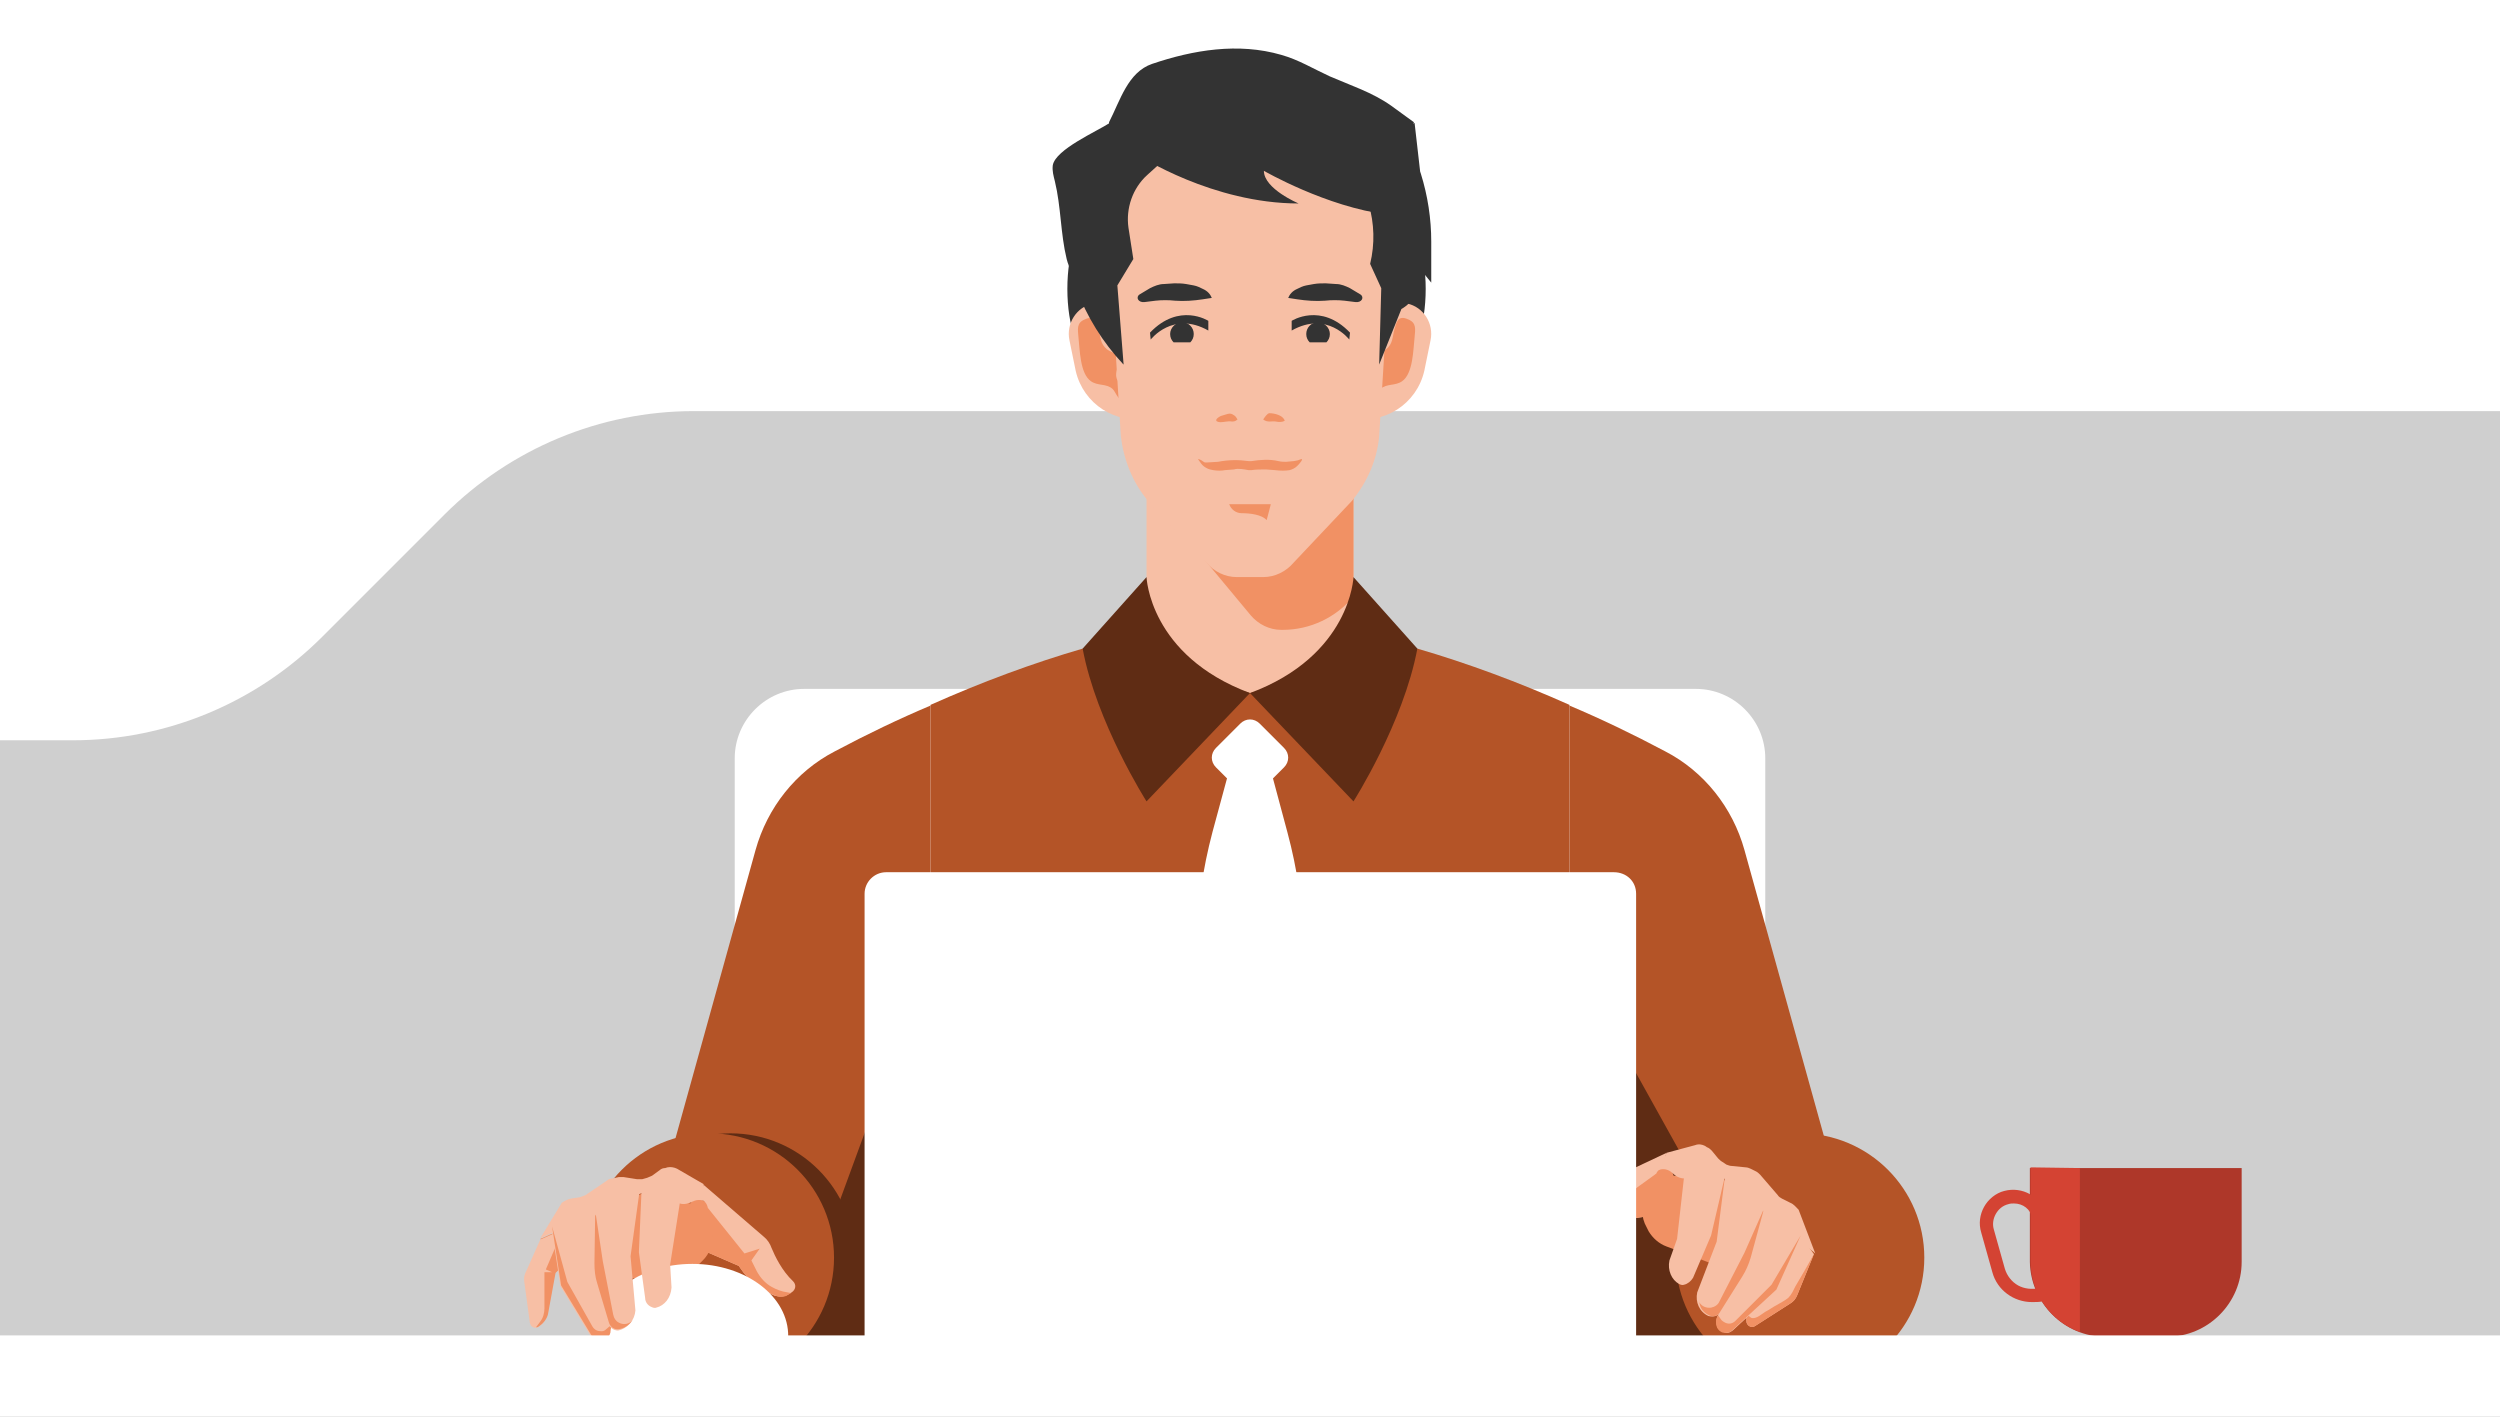 <svg width="360" height="204" viewBox="0 0 360 204" fill="none" xmlns="http://www.w3.org/2000/svg">
<rect x="0" y="0" width="360" height="204" fill="#808080" stroke="none"/>
<g clip-path="url(#clip0)">
<path opacity="0.8" d="M369 -37H-101.6V217.7H369V-37Z" fill="#E2E2E2"/>
<path d="M-59.1 39.7V106.6H10.5C24 106.6 36.9 101.2 46.4 91.7L64 74.1C73.5 64.6 86.4 59.2 99.9 59.2H367.8C381.3 59.2 394.2 53.8 403.7 44.3L408.9 -41.3H-59.1C-59.1 -41.3 -59.1 39.7 -59.1 39.7Z" fill="white"/>
<path d="M254.2 198.9H105.8V109.2C105.8 103.7 110.3 99.2 115.8 99.2H244.2C249.7 99.2 254.2 103.7 254.2 109.2V198.9Z" fill="white"/>
<path d="M201.8 51.3C203.733 51.3 205.3 46.957 205.3 41.6C205.3 36.243 203.733 31.9 201.8 31.9C199.867 31.9 198.3 36.243 198.3 41.6C198.3 46.957 199.867 51.3 201.8 51.3Z" fill="#333333"/>
<path d="M157.2 51.3C159.133 51.3 160.7 46.957 160.7 41.6C160.7 36.243 159.133 31.9 157.2 31.9C155.267 31.9 153.7 36.243 153.7 41.6C153.7 46.957 155.267 51.3 157.2 51.3Z" fill="#333333"/>
<path d="M165.5 60.2C160.7 61.2 156 58.2 154.9 53.4L154 49C153.5 46.6 155 44.2 157.4 43.7C159.8 43.2 162.2 44.7 162.7 47.1L165.5 60.2Z" fill="#F7BFA5"/>
<path d="M161.5 51.8C161.1 52.5 160.5 53.6 160.8 54.5C161.1 55.4 162.9 56 162.1 57.1C161.2 58.4 160.7 56.4 160.2 56C159.3 55.2 158.1 55.6 157.1 54.9C155.5 53.8 155.5 50.3 155.3 48.6C155.2 47.4 155 46.5 156.2 46C157.7 45.3 157.9 46.4 158.2 47.4C158.5 48.5 158.4 49.5 159.4 50.3C160.3 51 161.8 51 161.5 51.8Z" fill="#F19164"/>
<path d="M194.5 60.2C199.3 61.2 204 58.2 205.1 53.4L206 49C206.5 46.6 205 44.2 202.6 43.7C200.2 43.2 197.8 44.7 197.3 47.1L194.5 60.2Z" fill="#F7BFA5"/>
<path d="M197.5 51.8C197.9 52.5 198.5 53.6 198.2 54.5C197.9 55.4 196.1 56 196.9 57.1C197.8 58.4 198.3 56.4 198.8 56C199.7 55.2 200.9 55.6 201.9 54.9C203.5 53.8 203.5 50.3 203.7 48.6C203.8 47.4 204 46.5 202.8 46C201.3 45.3 201.1 46.4 200.8 47.4C200.5 48.5 200.6 49.5 199.6 50.3C198.7 51 197.2 51 197.5 51.8Z" fill="#F19164"/>
<path d="M194.9 67.3H165.1V99.9H194.9V67.3Z" fill="#F7BFA5"/>
<path d="M168.5 67.3L168.8 70.4C169.1 73.8 170.5 77 172.7 79.7L180.1 88.6C181.2 89.9 182.8 90.7 184.5 90.7H184.7C188.7 90.7 192.4 88.9 194.9 85.9V67.3H168.5Z" fill="#F19164"/>
<path d="M181.9 83.1H178.1C176.4 83.1 174.8 82.3 173.7 81L165.3 72.1C163.1 69.5 161.8 66.2 161.4 62.8L159.8 36.8C158.6 24.9 168 14.5 180 14.5C192 14.5 201.4 24.9 200.2 36.8L198.6 62.8C198.3 66.2 196.9 69.4 194.7 72.1L186.3 81C185.2 82.3 183.6 83.1 181.9 83.1Z" fill="#F7BFA5"/>
<path d="M180 99.8L155.9 93.4C148.7 95.5 141.4 98.2 134 101.5V192.3H180V99.8Z" fill="#B45427"/>
<path d="M120.2 108.2C114.6 111.1 110.5 116.3 108.8 122.4L94.3 174.6C91.8 183.5 98.5 192.4 107.8 192.4H134V101.6C129.5 103.5 124.9 105.7 120.2 108.2Z" fill="#B45427"/>
<path d="M180 99.8L204.1 93.4C211.3 95.5 218.6 98.2 226 101.5V192.3H180V99.8Z" fill="#B45427"/>
<path d="M239.8 108.2C245.4 111.1 249.5 116.3 251.2 122.4L265.7 174.6C268.2 183.5 261.5 192.4 252.2 192.4H226V101.6C230.5 103.5 235.1 105.7 239.8 108.2Z" fill="#B45427"/>
<path d="M189.1 192.3H170.9L172.3 135.9C172.4 130.5 173.2 125.1 174.6 119.8L177.2 110.2H182.8L185.4 119.9C186.8 125.1 187.6 130.5 187.7 135.9L189.1 192.3Z" fill="white"/>
<path d="M161.8 52.5L160.9 41.1L163.2 37.3L162.5 32.8C162.1 30 163.1 27.1 165.2 25.2L169.3 21.5L159.8 17.7C158 18.9 152 21.5 151.6 23.8C151.5 24.6 151.7 25.3 151.9 26.1C152.8 29.8 152.7 33.6 153.6 37.3C153.9 38.6 155 40.4 155 41.6C156.5 45.6 158.8 49.3 161.7 52.4L161.8 52.5Z" fill="#333333"/>
<path d="M198.6 52.5L201.8 44.5C203.4 43.6 204.4 41.9 204.4 40.1V38.6L206.1 40.7V34.8C206.1 31.5 205.6 28.2 204.6 25L204.5 24.7L203.7 17.7L195 22.5L197.1 29.4C197.9 32.2 198 35.1 197.3 38L198.9 41.5L198.6 52.5Z" fill="#333333"/>
<path d="M159.7 17.6C161.3 14.5 162.4 10.4 165.9 9.2C171.8 7.2 178.3 6.1 184.5 7.9C187 8.6 189.1 9.9 191.5 11C194.5 12.3 197.6 13.3 200.3 15.2L203.6 17.6L201.8 24.2L183.6 21.4H162.3H159.7C159.7 21.4 159.7 17.6 159.7 17.6Z" fill="#333333"/>
<path d="M170.2 46.4C169.3 46.4 168.5 47.2 168.5 48.1C168.5 48.6 168.7 49 169 49.3H171.4C171.7 49 171.9 48.6 171.9 48.1C171.9 47.2 171.2 46.4 170.2 46.4Z" fill="#333333"/>
<path d="M165.7 48.9C165.7 48.9 168.9 44.7 174 47.6V46.2C174 46.2 169.8 43.5 165.6 47.9L165.7 48.9Z" fill="#333333"/>
<path d="M174.5 42.9L173.2 43.1C171.9 43.3 170.5 43.4 169.2 43.3C168.3 43.2 167.3 43.2 166.4 43.3L164.8 43.5C163.9 43.6 163.5 42.8 164.1 42.4L165.6 41.5C166.2 41.2 166.9 40.9 167.6 40.9L169.1 40.8C169.7 40.8 170.2 40.8 170.8 40.9L171.9 41.1C172.4 41.2 172.8 41.4 173.2 41.6C173.9 41.9 174.3 42.4 174.5 42.9C174.6 42.9 174.6 42.9 174.5 42.9Z" fill="#333333"/>
<path d="M183 72.6H177C177.3 73.4 178 73.9 178.8 73.9C180 73.9 181.7 74.1 182.4 74.9L183 72.6Z" fill="#F19164"/>
<path d="M178.2 60.4C178.1 60.2 177.9 59.9 177.7 59.8C177.4 59.6 177.2 59.5 176.8 59.6C176.5 59.7 176.1 59.8 175.8 59.9C175.2 60.2 174.7 60.7 175.7 60.8C176.3 60.8 176.8 60.6 177.4 60.7C177.6 60.7 177.9 60.7 178.2 60.4Z" fill="#F19164"/>
<path d="M189.8 46.4C190.7 46.4 191.5 47.2 191.5 48.1C191.5 48.6 191.3 49 191 49.3H188.6C188.3 49 188.1 48.6 188.1 48.1C188.1 47.2 188.8 46.4 189.8 46.4Z" fill="#333333"/>
<path d="M194.3 48.9C194.3 48.9 191.1 44.7 186 47.6V46.2C186 46.2 190.2 43.5 194.4 47.9L194.3 48.9Z" fill="#333333"/>
<path d="M185.5 42.9L186.8 43.1C188.1 43.3 189.5 43.4 190.8 43.3C191.7 43.2 192.7 43.2 193.6 43.3L195.2 43.5C196.1 43.6 196.5 42.8 195.9 42.4L194.4 41.5C193.8 41.2 193.1 40.9 192.4 40.9L190.9 40.8C190.3 40.8 189.8 40.8 189.2 40.9L188.1 41.1C187.6 41.2 187.2 41.4 186.8 41.6C186.1 41.9 185.7 42.4 185.5 42.9C185.4 42.9 185.4 42.9 185.5 42.9Z" fill="#333333"/>
<path d="M187.1 67.4L186.6 68C183.5 71.4 178.7 71.1 175.1 69.1C174.7 68.8 174.2 68.6 173.9 68.2C173.7 68 173.3 67.5 173 67.4C172.9 67.4 187.1 67.4 187.1 67.4Z" fill="#F7BFA5"/>
<path d="M181.9 60.4C182.1 60.1 182.5 59.5 182.8 59.5C183.5 59.5 184.8 59.8 185 60.6C184.6 60.8 184.2 60.8 183.7 60.7C183.2 60.6 182.5 60.9 181.9 60.4C181.9 60.5 181.9 60.5 181.9 60.4Z" fill="#F19164"/>
<path d="M165.1 83.1C165.1 83.1 165.5 94.4 180 99.8L165.1 115.4C165.1 115.4 157.9 104.1 155.9 93.4L165.1 83.1Z" fill="#5F2C14"/>
<path d="M194.9 83.1C194.9 83.1 194.5 94.4 180 99.8L194.9 115.4C194.9 115.4 202.1 104.1 204.1 93.4L194.9 83.1Z" fill="#5F2C14"/>
<path d="M164 22.4C164 22.4 174.6 29.3 187 29.3C187 29.3 182 27.2 182 24.6C182 24.6 191 29.8 199.8 30.9L201.7 24.4L187.7 12.3H168L159.8 21.6L164 22.4Z" fill="#333333"/>
<path d="M178.6 114L175.1 110.5C174.3 109.7 174.3 108.5 175.1 107.7L178.6 104.2C179.4 103.4 180.6 103.4 181.4 104.2L184.9 107.7C185.7 108.5 185.7 109.7 184.9 110.5L181.4 114C180.6 114.7 179.4 114.7 178.6 114Z" fill="white"/>
<path d="M186.8 67.1C186.5 67.4 186.1 67.6 185.7 67.7C185.1 67.8 184.4 67.8 183.6 67.7L182.3 67.6C181.5 67.6 180.8 67.6 180.2 67.7H180H179.8C179.2 67.6 178.3 67.4 177.7 67.6L176.4 67.7C175.9 67.8 175.3 67.8 174.7 67.7C174 67.6 173.4 67.3 173 66.8C172.7 66.4 172.4 66 172.6 66.1C173.4 66.4 173.2 66.6 173.7 66.6L175.4 66.5C176.9 66.2 178.4 66.2 179.8 66.4H180H180.2C181.5 66.2 182.8 66.1 184.1 66.4C184.5 66.5 184.9 66.5 185.2 66.5L186.3 66.4C186.9 66.3 186.9 66.3 187.4 66.1C187.7 66.1 187.2 66.7 186.8 67.1Z" fill="#F19164"/>
<path d="M112.9 194.8L131.6 143.8C133 139.9 136.8 137.2 141 137.2H220.1C223.7 137.2 227.1 139.2 228.8 142.3L257.1 193.2L112.9 194.8Z" fill="#5F2C14"/>
<path d="M105.2 199C115.086 199 123.1 190.986 123.1 181.1C123.1 171.214 115.086 163.2 105.2 163.2C95.314 163.2 87.3 171.214 87.3 181.1C87.3 190.986 95.314 199 105.2 199Z" fill="#5F2C14"/>
<path d="M102.2 199C112.086 199 120.1 190.986 120.1 181.1C120.1 171.214 112.086 163.2 102.2 163.2C92.314 163.2 84.3 171.214 84.3 181.1C84.3 190.986 92.314 199 102.2 199Z" fill="#B45427"/>
<path d="M259.2 199C269.086 199 277.1 190.986 277.1 181.1C277.1 171.214 269.086 163.2 259.2 163.2C249.314 163.2 241.3 171.214 241.3 181.1C241.3 190.986 249.314 199 259.2 199Z" fill="#B45427"/>
<path d="M240 166L229.6 170.9C229 171.2 228.5 171.6 228.1 172.1C227.3 173.1 225.8 174.9 223.8 175.9C223.2 176.2 223.1 177 223.5 177.5L223.9 178C224.3 178.5 224.9 178.7 225.6 178.7H225.7C227.9 178.5 230 177.6 231.6 176.2L231.9 175.9L236.9 175.2L240 166Z" fill="#F7BFA5"/>
<path d="M239.2 168.3C238.9 168.4 238.6 168.7 238.5 169L237 172.1C236.3 173.6 236.3 175.3 237.1 176.7L237.4 177.3C238 178.3 238.9 179.1 240 179.5L247.4 182.3C248.1 182.6 248.8 183 249.3 183.6C248.3 185.7 250.7 187.8 252.6 186.5L261.2 180.6L248.1 169.8L241 169.3C240.8 168.4 239.9 168 239.2 168.3Z" fill="#F19164"/>
<path d="M257.8 173.2L256.6 172.6C256.4 172.5 256.1 172.3 256 172.1L253.5 169.2C253.3 169 253.1 168.8 252.9 168.7L252.1 168.3C251.9 168.2 251.6 168.1 251.4 168.1L249.4 167.9C249.1 167.9 248.9 167.8 248.6 167.7L248 167.3C247.8 167.2 247.6 167 247.4 166.8L246.5 165.7C246.3 165.5 246.1 165.3 245.8 165.2L245.5 165C245.1 164.8 244.6 164.7 244.1 164.9L240 166L238.8 168.5C239.5 168.2 240.3 168.4 240.8 168.9C241.3 169.4 241.9 169.7 242.6 169.7H248.3L261.4 180.5L259 174.2C258.6 173.8 258.3 173.4 257.8 173.2Z" fill="#F7BFA5"/>
<path d="M251.7 190.8C252 191.1 252.4 191.2 252.8 190.9L257.8 187.7C258.3 187.4 258.6 187 258.8 186.5L261.2 180.6L259.3 177.9L252 188.3C251.6 188.9 251.4 189.7 251.5 190.4C251.5 190.5 251.6 190.7 251.7 190.8Z" fill="#F7BFA5"/>
<path d="M251.5 190.3C251.5 190.5 251.6 190.6 251.7 190.8C252 191.1 252.4 191.2 252.8 190.9L257.8 187.7C258.3 187.4 258.6 187 258.8 186.5L261.2 180.6C260.3 182.2 259.4 183.8 258.5 185.3C258.2 185.9 258 186.4 257.5 186.9C257 187.3 256.4 187.6 255.9 187.9C255.3 188.2 254.8 188.6 254.2 188.9C253.7 189.2 253 189.9 252.3 189.8C252.1 189.8 251.4 189.2 251.5 188.9C251.5 189.4 251.4 189.9 251.5 190.3Z" fill="#F19164"/>
<path d="M249.5 191.6L255.9 185.7L259.4 177.9L257.5 174L256.8 173.6L254.3 173.1L247.3 189.6C247.2 189.8 247.2 190 247.2 190.2V190.6C247.2 191.2 247.6 191.7 248.2 191.8C248.6 192.1 249.1 191.9 249.5 191.6Z" fill="#F7BFA5"/>
<path d="M247.1 190.2C247.1 190.5 247.1 190.7 247.2 191C247.3 191.4 247.7 191.8 248.1 191.9C248.6 192 249.1 191.9 249.4 191.6L255.8 185.7L259.3 177.9L255.1 185L249.9 190.2C249.5 190.6 249 190.7 248.5 190.5C248.3 190.4 248.1 190.3 247.9 190.1L247.4 189.4L247.2 189.8C247.2 189.8 247.1 190 247.1 190.2Z" fill="#F19164"/>
<path d="M247.7 189L251.6 182.7L254.2 173.2L252.2 170L250.9 169.4H248.4L247.2 178.8L244.4 186.1C244.1 187.5 244.7 188.9 246 189.5C246.7 189.7 247.4 189.5 247.7 189Z" fill="#F7BFA5"/>
<path d="M246.1 189.4C246.7 189.7 247.4 189.5 247.7 188.9L250.9 183.8C251.4 183 251.8 182.1 252.1 181.1L253.9 174.5V174.3L251.2 180.4L247.6 187.4C247.4 187.9 246.9 188.2 246.4 188.3C245.7 188.4 245 188.1 244.7 187.5C244.8 188.4 245.3 189 246.1 189.4Z" fill="#F19164"/>
<path d="M242.5 169.5L241.5 178.4L240.4 181.5C240.1 182.9 240.7 184.3 241.8 184.9C242 185 242.3 185.1 242.5 185C243 184.9 243.5 184.5 243.8 184L246.4 177.9L248.5 168.9L245.6 168.2L242.5 169.5Z" fill="#F7BFA5"/>
<path d="M225.6 178.7C227.9 178.5 229.9 177.6 231.6 176.2L231.9 175.9L236.9 175.2L238.7 169.8L238.5 169L231.6 174L229.7 172.8L230.4 174.7L229.2 176C228.5 176.7 227.6 177.3 226.6 177.6C225.8 177.8 225 177.9 224.2 177.7L223.7 177.6L224.1 178.1C224.4 178.5 225 178.7 225.6 178.7Z" fill="#F19164"/>
<path d="M232.4 125.6H127.6C125.9 125.6 124.5 127 124.5 128.7V193.3H235.6V128.7C235.6 126.9 234.2 125.6 232.4 125.6Z" fill="white"/>
<path d="M303.2 192.5H312C318 192.5 322.8 187.6 322.8 181.7V168.2H292.3V181.7C292.4 187.6 297.2 192.5 303.2 192.5Z" fill="#AE3729"/>
<path d="M292.6 187.5C290 187.5 287.6 185.8 286.9 183.2L285.3 177.5C284.9 176.2 285.1 174.9 285.7 173.8C286.3 172.7 287.4 171.8 288.6 171.5C291.2 170.8 293.9 172.3 294.6 174.9L297.8 186.3L294.1 187.4C293.7 187.5 293.1 187.5 292.6 187.5ZM290 173.3C289.7 173.3 289.5 173.3 289.2 173.4C288.4 173.6 287.8 174.1 287.4 174.8C287 175.5 286.9 176.3 287.1 177L288.7 182.7C289 183.7 289.7 184.6 290.6 185.1C291.5 185.6 292.6 185.7 293.6 185.5L295.4 185L292.7 175.5C292.4 174.1 291.3 173.3 290 173.3Z" fill="#D44333"/>
<path d="M299.5 168.2V191.8C295.3 190.3 292.4 186.3 292.4 181.6V168.1L299.5 168.2Z" fill="#D44333"/>
<path d="M101.3 170.6L110 178.1C110.5 178.5 110.9 179.1 111.1 179.7C111.6 180.9 112.6 183 114.2 184.5C114.7 185 114.6 185.7 114 186.1L113.5 186.4C113 186.7 112.3 186.8 111.7 186.6H111.6C109.5 185.8 107.8 184.4 106.6 182.6L106.4 182.3L101.8 180.3L101.3 170.6Z" fill="#F7BFA5"/>
<path d="M111.7 186.6C109.6 185.8 107.8 184.4 106.6 182.6L106.4 182.3L101.8 180.3L101.5 174.6L101.9 173.9L107.2 180.5L109.4 179.8L108.2 181.5L109 183.1C109.5 184 110.2 184.8 111.1 185.3C111.8 185.7 112.6 186 113.4 186.1L113.9 186.2L113.4 186.5C113 186.8 112.3 186.8 111.7 186.6Z" fill="#F19164"/>
<path d="M101.4 173C101.7 173.2 101.8 173.5 101.9 173.8L102.5 177.2C102.8 178.8 102.3 180.5 101.1 181.6L100.6 182.1C99.8 182.9 98.7 183.4 97.6 183.5L89.7 184.2C88.9 184.3 88.2 184.5 87.5 184.9C87.9 187.2 85.1 188.5 83.6 186.8L77.8 178.4L92.4 171.9L99.4 173.3C99.8 172.6 100.8 172.5 101.4 173Z" fill="#F19164"/>
<path d="M82.2 172.6L83.5 172.4C83.8 172.3 84 172.2 84.3 172.1L87.4 170C87.6 169.8 87.9 169.7 88.2 169.7L89.1 169.5C89.3 169.5 89.6 169.5 89.8 169.5L91.7 169.8C92 169.8 92.3 169.8 92.5 169.8L93.2 169.6C93.4 169.5 93.7 169.4 93.9 169.3L95 168.5C95.2 168.3 95.5 168.2 95.8 168.2L96.1 168.1C96.6 168 97.1 168.1 97.5 168.3L101.3 170.5L101.8 173.2C101.2 172.7 100.4 172.7 99.8 173C99.2 173.3 98.5 173.5 97.9 173.3L92.4 171.8L77.8 178.3L80.9 173.2C81.2 173 81.7 172.7 82.2 172.6Z" fill="#F7BFA5"/>
<path d="M77.1 191.2C76.7 191.2 76.4 190.9 76.3 190.5L75.5 184.6C75.4 184.1 75.5 183.5 75.8 183L77.8 178.5L89.8 173.2L79.9 183.4L78.8 189.4C78.6 190.1 78.1 190.7 77.5 191.1C77.4 191.1 77.3 191.2 77.1 191.2Z" fill="#F7BFA5"/>
<path d="M77.6 191C78.2 190.6 78.7 190 78.9 189.3L80 183.3L81.4 181.9L80.8 177.7L78.6 182.8L79.5 183.2H78.4V188.4C78.4 189.1 78.2 189.8 77.8 190.3L77.2 191.1C77.3 191.2 77.4 191.1 77.6 191Z" fill="#F19164"/>
<path d="M99.7 182C92 182 85.8 186.7 85.8 192.5H113.5C113.6 186.7 107.4 182 99.7 182Z" fill="white"/>
<path d="M85.2 192.6L80.7 185.2L79.4 176.7L82.3 173.5L83.1 173.3L85.6 173.5L87.9 191.3C87.9 191.5 87.9 191.7 87.8 191.9L87.7 192.3C87.5 192.8 87 193.2 86.4 193.2C86 193.3 85.5 193.1 85.2 192.6Z" fill="#F7BFA5"/>
<path d="M87.9 191.9C87.8 192.2 87.7 192.4 87.6 192.6C87.4 193 86.9 193.2 86.5 193.2C86 193.2 85.5 193 85.3 192.5L80.8 185.1L79.5 176.6L81.7 184.6L85.3 191C85.6 191.5 86 191.7 86.6 191.7C86.9 191.7 87.1 191.6 87.3 191.4L88 190.8V191.2C87.9 191.5 87.9 191.7 87.9 191.9Z" fill="#F19164"/>
<path d="M87.6 190.6L85.5 183.5L85.6 173.6L88.3 171.1L89.7 170.8L92.1 171.5L90.8 180.9L91.5 188.7C91.4 190.1 90.4 191.3 89 191.6C88.4 191.6 87.8 191.2 87.6 190.6Z" fill="#F7BFA5"/>
<path d="M89.1 191.4C88.5 191.5 87.9 191.1 87.7 190.5L86 184.8C85.7 183.9 85.6 182.9 85.6 181.9L85.7 175.1L85.8 174.9L86.8 181.6L88.3 189.3C88.4 189.8 88.7 190.3 89.2 190.5C89.8 190.8 90.6 190.7 91.1 190.1C90.6 190.8 89.9 191.3 89.1 191.4Z" fill="#F19164"/>
<path d="M97.9 173.2L96.5 182.1L96.7 185.4C96.6 186.9 95.7 188 94.5 188.3C94.3 188.4 94 188.3 93.8 188.2C93.3 188 92.9 187.5 92.9 186.9L92 180.3L92.4 171L95.4 171.1L97.9 173.2Z" fill="#F7BFA5"/>
<path d="M377.5 192.3H-101.9V204H377.5V192.3Z" fill="white"/>
</g>
<defs>
<clipPath id="clip0">
<rect width="360" height="204" fill="white"/>
</clipPath>
</defs>
</svg>
